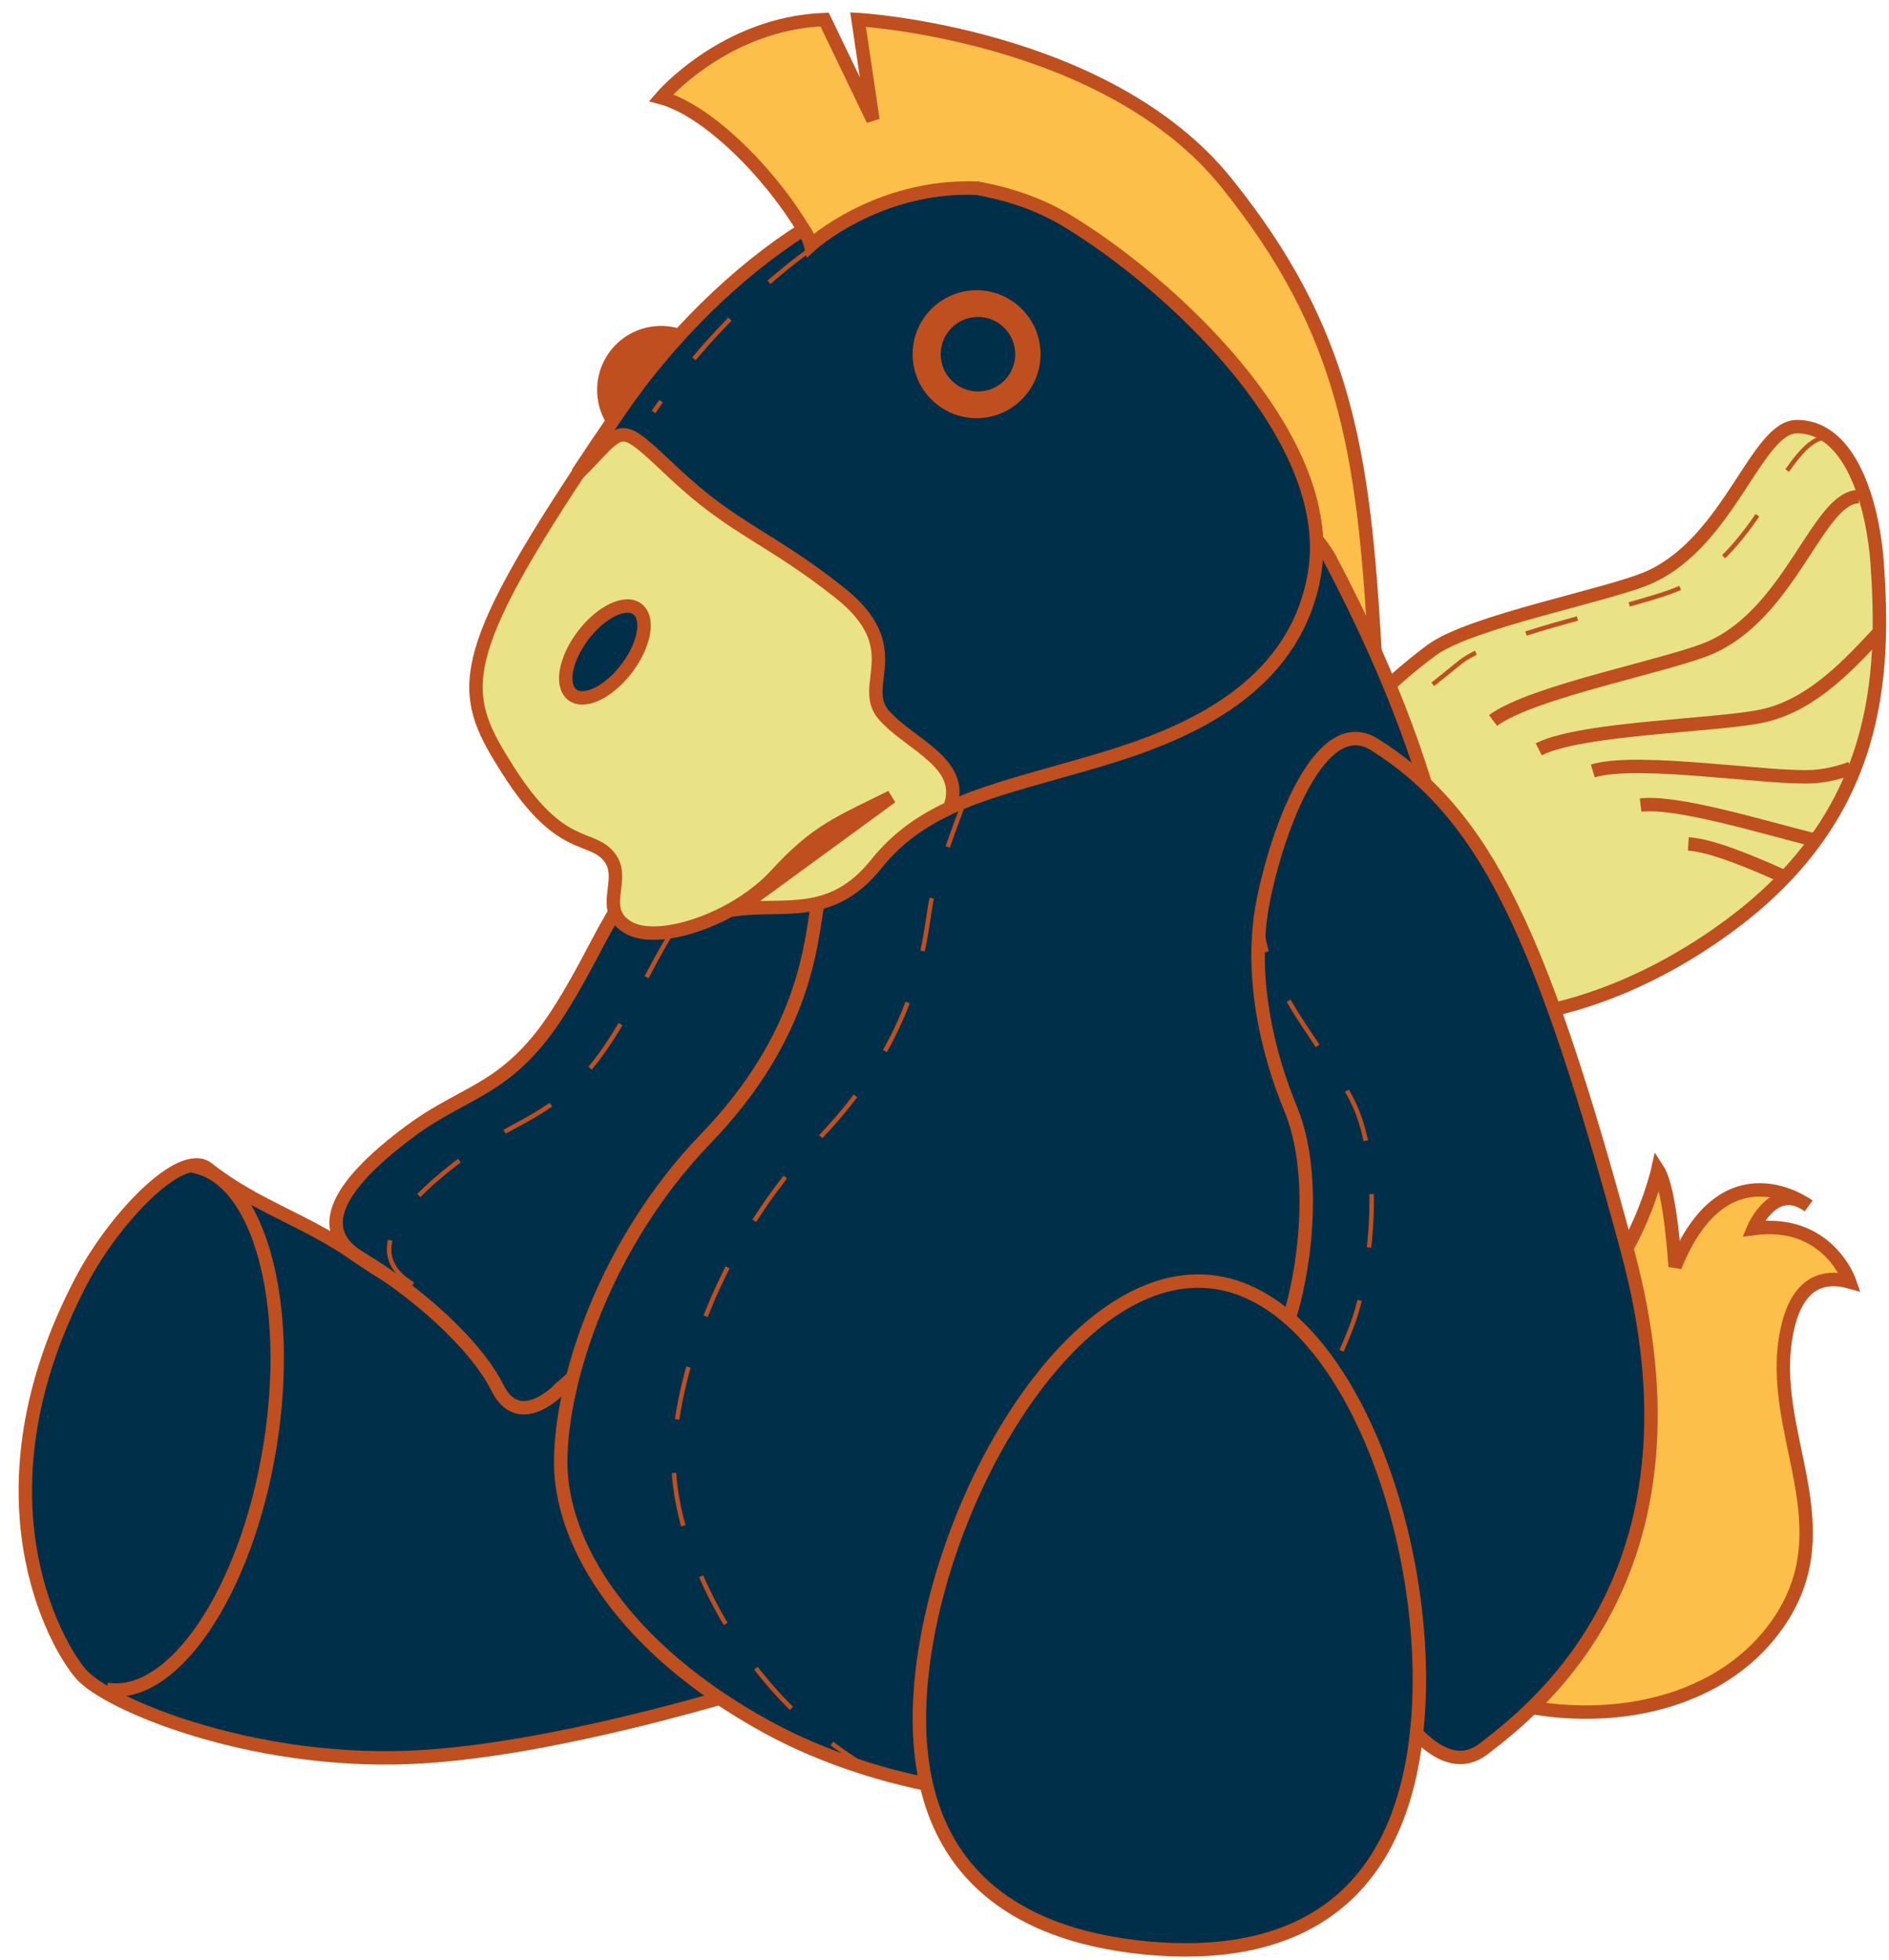 <?xml version="1.0" encoding="utf-8"?>
<!-- Generator: Adobe Illustrator 14.0.0, SVG Export Plug-In . SVG Version: 6.00 Build 43363)  -->
<!DOCTYPE svg PUBLIC "-//W3C//DTD SVG 1.1//EN" "http://www.w3.org/Graphics/SVG/1.1/DTD/svg11.dtd">
<svg version="1.1" id="Layer_1" xmlns="http://www.w3.org/2000/svg" xmlns:xlink="http://www.w3.org/1999/xlink" x="0px" y="0px"
	 width="422.551px" height="438.193px" viewBox="0 0 422.551 438.193" enable-background="new 0 0 422.551 438.193"
	 xml:space="preserve">
<g>
	<path fill="#EAE287" stroke="#BF4F1F" stroke-width="3" d="M387.443,206.534c32.884-24.591,34.287-54.88,32.452-80.752
		c-0.758-10.738-5.018-30.348-17.935-30.385c-9.039-0.026-14.999,25.492-32.922,33.642c-8.866,4.03-40.107,9.84-48.904,16.419
		c-32.885,24.591-34.283,49.374-19.325,69.379C315.771,234.843,354.556,231.126,387.443,206.534z"/>
	<path fill="#FCBF49" stroke="#BF4F1F" stroke-width="3" d="M323.703,375.322c20.657,11.498,56.402,11.333,73.193-11.179
		c16.794-22.507-2.004-43.65,2.845-66.654c2.162-10.254,7.624-12.615,14.035-10.847c0,0-4.817-14.209-21.549-11.927
		c0,0,4.541-10.798,12.342-5.058c0,0-18.743-14.097-29.873,13.562c0,0-0.958-17.194-3.862-21.676c0,0-8.24,37.196-38.322,42.513
		C302.434,309.372,323.703,375.322,323.703,375.322z"/>
	<path fill="#003049" stroke="#BF4F1F" stroke-width="3" d="M178.636,374.378c0,0-51.549,17.241-87.305,18.597
		c-35.753,1.358-67.348-11.945-73.168-18.597c-5.82-6.653-24.945-40.306,0-87.918c7.42-14.164,22.404-29.755,28.27-25.164
		c11.264,8.817,21.408,11.072,34.091,19.956c12.684,8.885,47.395,27.439,64.854,17.46
		C162.839,288.734,178.636,374.378,178.636,374.378z"/>
	<path fill="#003049" stroke="#BF4F1F" stroke-width="3" d="M125.422,310.353c0,0-9.144,9.979-14.133,0
		c-4.991-9.978-18.295-21.619-30.766-29.101c-12.472-7.483-0.832-19.459,11.639-28.606c12.473-9.145,21.785-8.81,33.259-27.103
		s12.278-29.086,31.597-39.912c0,0,57.373-18.291,49.059,12.473C197.76,228.869,136.232,302.038,125.422,310.353z"/>
	<path fill="#003049" stroke="#BF4F1F" stroke-dasharray="12" d="M92.385,287.191c-12.471-7.484-0.832-19.459,11.642-28.606
		c12.474-9.146,21.784-8.811,33.26-27.103c11.473-18.292,12.277-29.088,31.595-39.911c0,0,57.374-18.292,49.057,12.472"/>
	<circle fill="#BF4F1F" stroke="#BF4F1F" stroke-width="2" cx="147.873" cy="87.185" r="13.303"/>
	<path fill="#FCBF49" stroke="#BF4F1F" stroke-width="3" d="M307.569,145.619c0,0,0-0.001,0-0.002
		c-2.548-45.128-6.705-71.734-33.194-104.708C247.577,7.551,191.939,4.371,191.939,4.371l3.329,22.45l-10.812-22.45
		c-22.449,0.831-36.583,17.461-36.583,17.461c10.026,2.673,23.807,16.094,31.854,29.46c1.963,3.262,3.589,6.52,4.729,9.619
		c0,0,3.571-7.666,10.988-13.363l23.007-5.479h0.001h0.002c6.155,1.097,13.395,3.199,20.049,7.202
		c20.858,12.543,54.51,42.663,55.945,71.31c2.004,2.452,2.924,4.177,2.924,4.177C301.11,131.811,304.506,138.767,307.569,145.619z"
		/>
	<path fill="#003049" stroke="#BF4F1F" stroke-width="3" d="M325.809,208.609c-1.911-19.337-8.223-40.579-18.24-62.99
		c-3.063-6.853-6.458-13.809-10.196-20.861c0,0-0.92-1.725-2.924-4.177c-5.678-6.955-20.134-19.832-47.63-16.434
		c-33.631,4.158-62.362,88.968-63.906,97.817s-2.613,29.399-25.062,52.68c-22.449,23.281-32.428,54.047-32.428,72.339
		c0,18.293,14.136,41.575,45.877,59.035c31.742,17.461,83.002,24.113,117.095,0c34.089-24.113,24.943-44.901,37.415-74.002
		C338.281,282.914,328.303,233.857,325.809,208.609z"/>
	<path fill="none" stroke="#BF4F1F" stroke-dasharray="12" d="M272.093,104.147c-33.629,4.158-62.358,88.968-63.902,97.817
		c-1.547,8.849-2.613,29.399-25.063,52.68c-22.451,23.281-32.428,54.047-32.428,72.339c0,18.293,14.136,52.216,45.877,69.677"/>
	<path fill="#003049" stroke="#BF4F1F" stroke-width="3" d="M212.462,180.639c7.351-3.417,15.796-5.621,25.21-8.311
		c14.104-4.031,38.836-10.238,50.543-28.691c2.785-4.389,4.839-9.466,5.829-15.377c5.156-30.764-32.805-65.316-55.542-78.989
		c-6.654-4.003-13.894-6.104-20.049-7.202h-0.003c-22.311-0.777-37.132,12.781-37.132,12.781s-0.564-2.244-1.593-3.558
		c-14.7,9.33-29.594,23.769-41,40.384c-3.508,5.109-6.682,9.806-9.542,14.14"/>
	<path fill="#003049" stroke="#BF4F1F" stroke-width="2" d="M137.167,105.816"/>
	<path fill="#003049" stroke="#BF4F1F" stroke-width="2" d="M146.709,91.677"/>
	<path fill="#003049" stroke="#BF4F1F" stroke-dasharray="12" d="M181.399,55.655c-12.761,9.227-25.303,22.02-35.213,36.456"/>
	<circle fill="#BF4F1F" stroke="#BF4F1F" stroke-width="2" cx="218.453" cy="79.204" r="13.304"/>
	<path fill="#003049" stroke="#BF4F1F" stroke-width="2" d="M129.414,105.977c10.809-10.809,8.315-12.472,21.62,0
		c13.304,12.473,20.953,13.97,36.749,26.441c15.8,12.472,4.157,20.787,9.978,27.439c5.822,6.652,18.594,10.803,14.702,20.784"/>
	<path fill="#EAE287" stroke="#BF4F1F" stroke-width="3" d="M129.258,105.937c10.809-10.811,8.429-12.395,21.73,0.079
		c13.306,12.472,20.954,13.968,36.751,26.441c15.801,12.473,4.161,20.787,9.979,27.437c5.822,6.653,18.594,10.804,14.701,20.786
		h0.001c-6.285,2.92-11.765,6.727-16.364,12.474c-9.979,12.474-20.29,8.814-31.099,10.172l34.422-25.138
		c-11.642,5.821-16.627,7.483-25.774,17.461c-9.147,9.979-26.608,15.799-33.26,11.64c-6.651-4.156,0-10.808-4.157-15.797
		c-4.157-4.988-10.809-0.831-22.449-19.124C103.167,155.753,100.94,148.822,129.258,105.937L129.258,105.937z"/>
	
		<ellipse transform="matrix(-0.796 -0.605 0.605 -0.796 154.801 343.641)" fill="#003049" stroke="#BF4F1F" stroke-width="3" cx="135.27" cy="145.752" rx="6.119" ry="12.033"/>
	<path fill="#003049" stroke="#BF4F1F" stroke-width="3" d="M307.517,166.509c-11.964-7.576-21.621,18.292-24.946,34.922
		c-3.326,16.629,1.072,34.332,6.152,46.562c4.793,11.537,4.251,28.958,0.667,43.238c-4.157,16.563-13.857,17.979,0.664,49.058
		c14.524,31.076,28.91,60.696,41.895,50.719c12.983-9.978,51.229-40.463,32.107-111.277
		C344.932,208.914,332.45,182.296,307.517,166.509z"/>
	<path fill="none" stroke="#BF4F1F" stroke-dasharray="12" d="M307.517,166.509c-11.964-7.576-21.621,18.292-24.946,34.922
		c-3.326,16.629,15.706,34.332,20.789,46.562c4.791,11.537,4.249,28.958,0.664,43.238c-4.158,16.563-13.857,17.979,0.666,49.058"/>
	<path fill="#003049" stroke="#BF4F1F" stroke-width="3" d="M317.004,386.242c-3.935,41.142-30.054,52.253-60.682,49.324
		c-30.628-2.931-54.165-18.791-50.229-59.934c3.935-41.14,33.853-91.983,64.481-89.054
		C301.202,289.511,320.939,345.102,317.004,386.242z"/>
	<path fill="none" stroke="#BF4F1F" stroke-width="3" d="M415.806,111.046c-9.04-0.028-15,25.494-32.923,33.64
		c-8.862,4.033-40.105,9.844-48.903,16.421"/>
	<path fill="none" stroke="#BF4F1F" stroke-dasharray="12" d="M408.696,97.837c-9.041-0.028-15.001,25.494-32.923,33.64
		c-8.863,4.032-40.108,9.844-48.904,16.421l-13.875,11.175"/>
	<path fill="none" stroke="#BF4F1F" stroke-width="3" d="M420.389,141.343c-6.493,6.919-14.444,15.763-25.179,18.527
		c-9.5,2.449-41.114,2.681-51.012,7.678"/>
	<path fill="none" stroke="#BF4F1F" stroke-width="3" d="M414.007,171.8c-2.597,0.953-5.31,1.614-8.135,1.833
		c-9.405,0.731-39.377-4.327-49.585-1.247"/>
	<path fill="none" stroke="#BF4F1F" stroke-width="3" d="M406.137,187.912c-12.527-3.163-31.082-8.853-39.152-7.892"/>
	<path fill="none" stroke="#BF4F1F" stroke-width="3" d="M398.758,195.891c-8.218-3.679-16.274-6.903-21.091-7.175"/>
	<circle fill="#003049" cx="218.763" cy="79.204" r="8.333"/>
	<path fill="none" stroke="#BF4F1F" stroke-width="3" d="M43.061,260.754c14.84,2.434,22.579,30.593,17.285,62.899
		c-5.293,32.305-21.615,56.522-36.456,54.09"/>
</g>
</svg>
